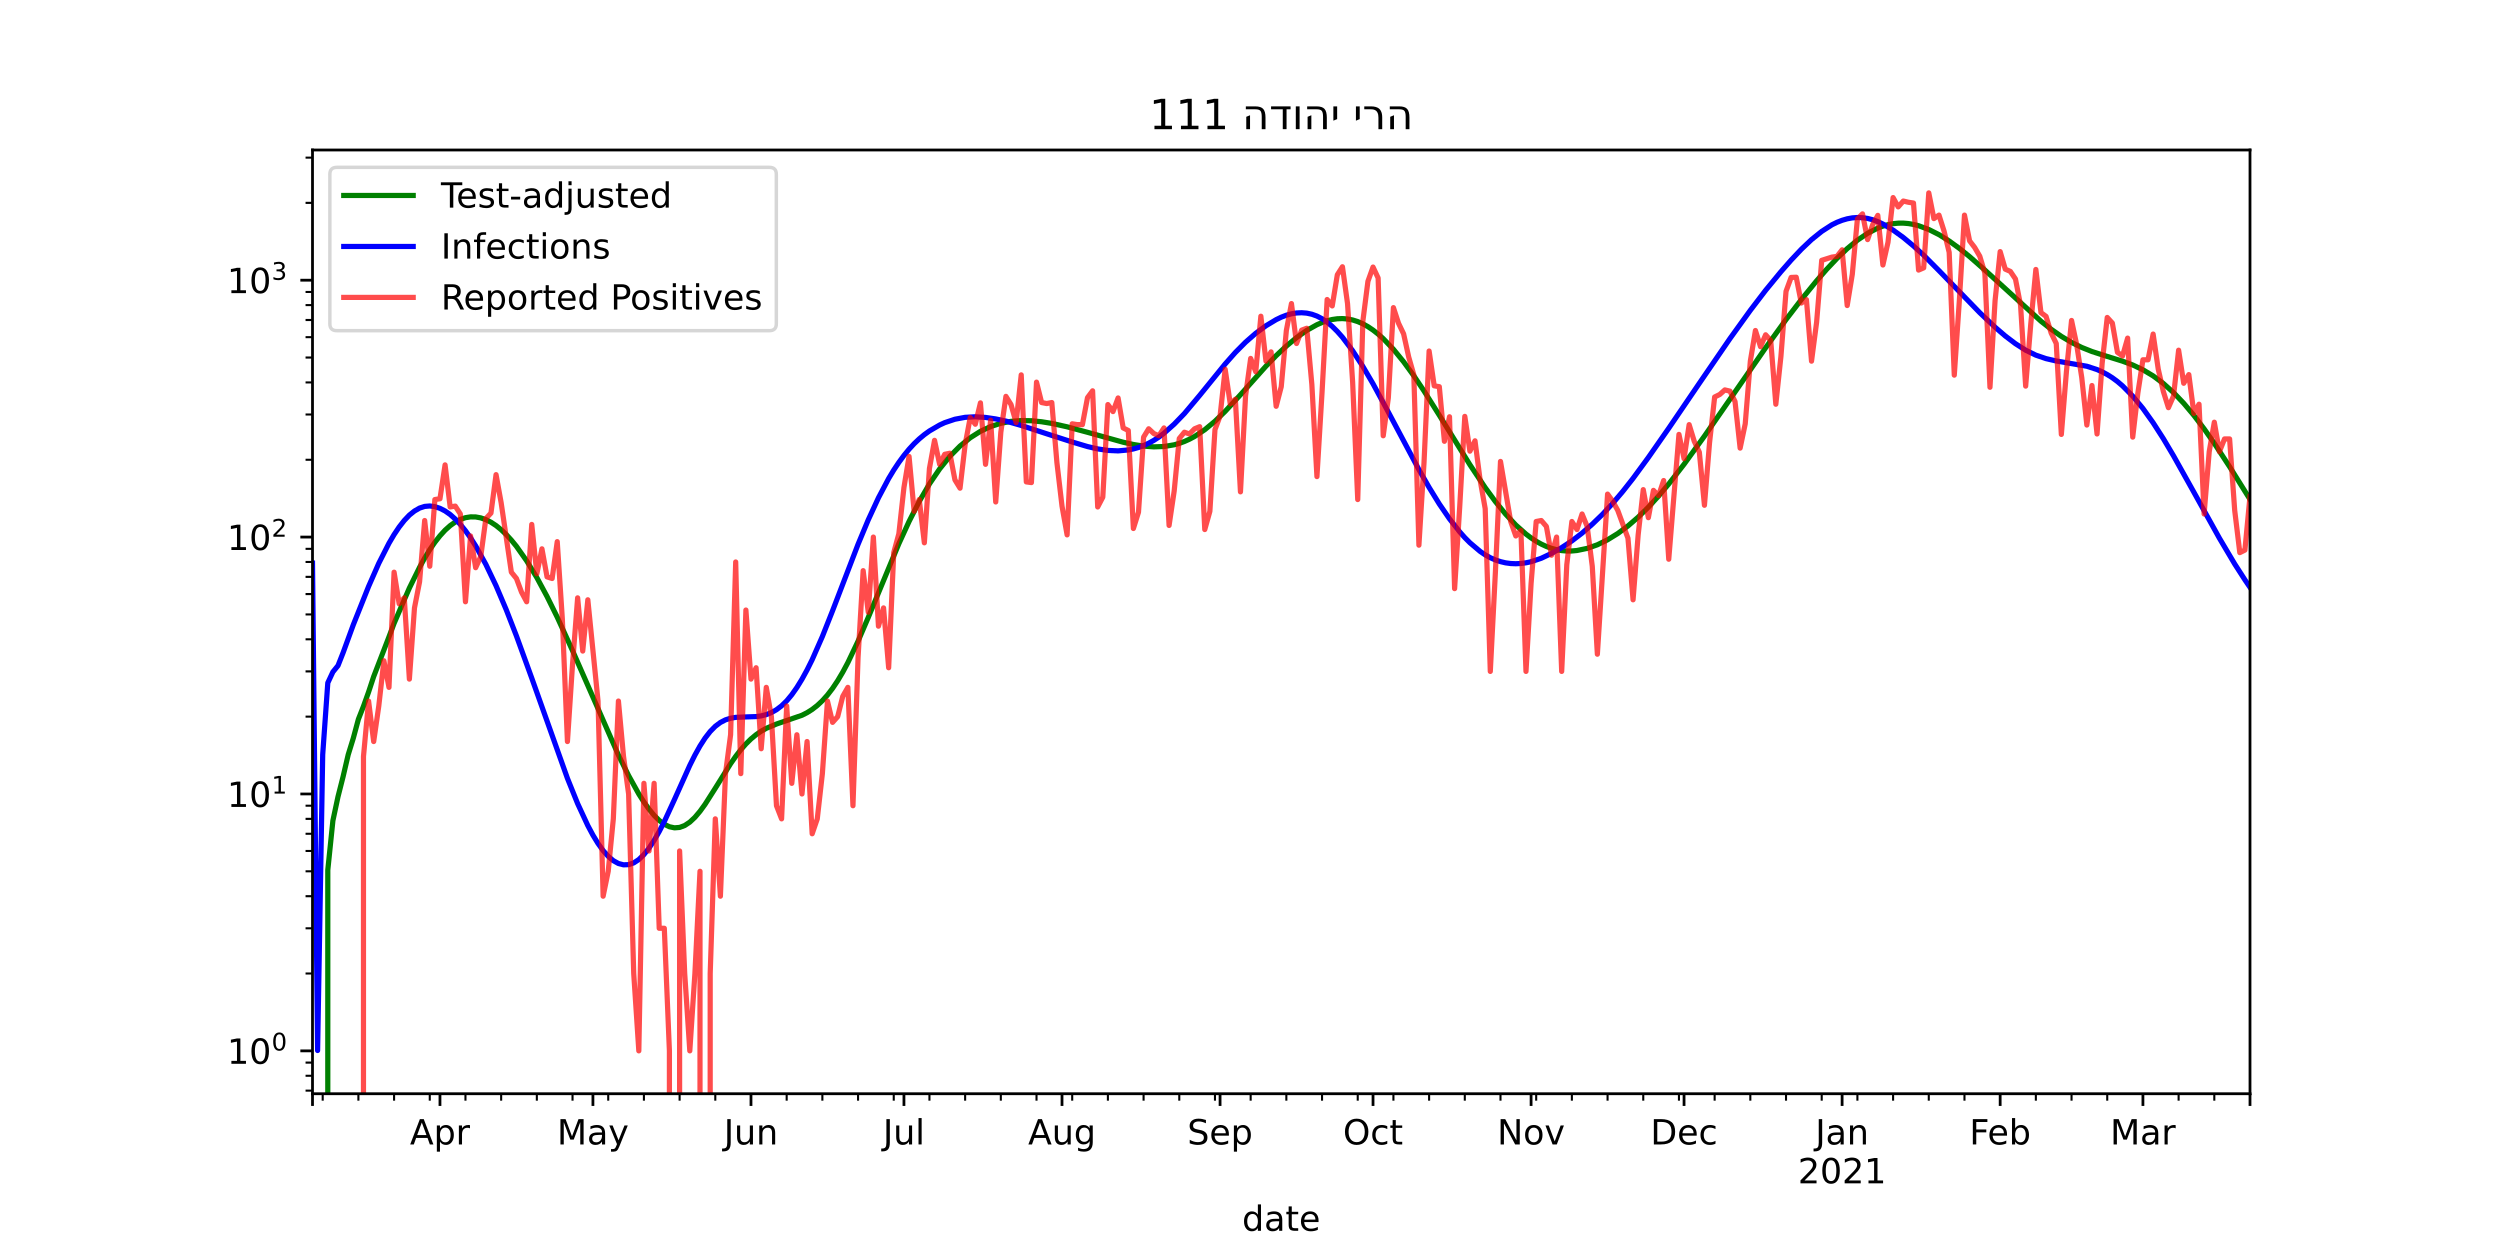 <?xml version="1.0" encoding="utf-8" standalone="no"?>
<!DOCTYPE svg PUBLIC "-//W3C//DTD SVG 1.1//EN"
  "http://www.w3.org/Graphics/SVG/1.1/DTD/svg11.dtd">
<!-- Created with matplotlib (https://matplotlib.org/) -->
<svg height="360pt" version="1.1" viewBox="0 0 720 360" width="720pt" xmlns="http://www.w3.org/2000/svg" xmlns:xlink="http://www.w3.org/1999/xlink">
 <defs>
  <style type="text/css">*{stroke-linecap:butt;stroke-linejoin:round;}</style>
 </defs>
 <g id="figure_1">
  <g id="patch_1">
   <path d="M 0 360 
L 720 360 
L 720 0 
L 0 0 
z
" style="fill:#ffffff;"/>
  </g>
  <g id="axes_1">
   <g id="patch_2">
    <path d="M 90 315 
L 648 315 
L 648 43.2 
L 90 43.2 
z
" style="fill:#ffffff;"/>
   </g>
   <g id="matplotlib.axis_1">
    <g id="xtick_1">
     <g id="line2d_1">
      <defs>
       <path d="M 0 0 
L 0 3.5 
" id="m68585c1f0b" style="stroke:#000000;stroke-width:0.8;"/>
      </defs>
      <g>
       <use style="stroke:#000000;stroke-width:0.8;" x="90" xlink:href="#m68585c1f0b" y="315"/>
      </g>
     </g>
    </g>
    <g id="xtick_2">
     <g id="line2d_2">
      <g>
       <use style="stroke:#000000;stroke-width:0.8;" x="126.711" xlink:href="#m68585c1f0b" y="315"/>
      </g>
     </g>
     <g id="text_1">
      <!-- Apr -->
      <g transform="translate(118.061 329.598)scale(0.1 -0.1)">
       <defs>
        <path d="M 34.188 63.188 
L 20.797 26.906 
L 47.609 26.906 
z
M 28.609 72.906 
L 39.797 72.906 
L 67.578 0 
L 57.328 0 
L 50.688 18.703 
L 17.828 18.703 
L 11.188 0 
L 0.781 0 
z
" id="DejaVuSans-65"/>
        <path d="M 18.109 8.203 
L 18.109 -20.797 
L 9.078 -20.797 
L 9.078 54.688 
L 18.109 54.688 
L 18.109 46.391 
Q 20.953 51.266 25.266 53.625 
Q 29.594 56 35.594 56 
Q 45.562 56 51.781 48.094 
Q 58.016 40.188 58.016 27.297 
Q 58.016 14.406 51.781 6.484 
Q 45.562 -1.422 35.594 -1.422 
Q 29.594 -1.422 25.266 0.953 
Q 20.953 3.328 18.109 8.203 
z
M 48.688 27.297 
Q 48.688 37.203 44.609 42.844 
Q 40.531 48.484 33.406 48.484 
Q 26.266 48.484 22.188 42.844 
Q 18.109 37.203 18.109 27.297 
Q 18.109 17.391 22.188 11.75 
Q 26.266 6.109 33.406 6.109 
Q 40.531 6.109 44.609 11.75 
Q 48.688 17.391 48.688 27.297 
z
" id="DejaVuSans-112"/>
        <path d="M 41.109 46.297 
Q 39.594 47.172 37.812 47.578 
Q 36.031 48 33.891 48 
Q 26.266 48 22.188 43.047 
Q 18.109 38.094 18.109 28.812 
L 18.109 0 
L 9.078 0 
L 9.078 54.688 
L 18.109 54.688 
L 18.109 46.188 
Q 20.953 51.172 25.484 53.578 
Q 30.031 56 36.531 56 
Q 37.453 56 38.578 55.875 
Q 39.703 55.766 41.062 55.516 
z
" id="DejaVuSans-114"/>
       </defs>
       <use xlink:href="#DejaVuSans-65"/>
       <use x="68.408" xlink:href="#DejaVuSans-112"/>
       <use x="131.885" xlink:href="#DejaVuSans-114"/>
      </g>
     </g>
    </g>
    <g id="xtick_3">
     <g id="line2d_3">
      <g>
       <use style="stroke:#000000;stroke-width:0.8;" x="170.763" xlink:href="#m68585c1f0b" y="315"/>
      </g>
     </g>
     <g id="text_2">
      <!-- May -->
      <g transform="translate(160.426 329.598)scale(0.1 -0.1)">
       <defs>
        <path d="M 9.812 72.906 
L 24.516 72.906 
L 43.109 23.297 
L 61.812 72.906 
L 76.516 72.906 
L 76.516 0 
L 66.891 0 
L 66.891 64.016 
L 48.094 14.016 
L 38.188 14.016 
L 19.391 64.016 
L 19.391 0 
L 9.812 0 
z
" id="DejaVuSans-77"/>
        <path d="M 34.281 27.484 
Q 23.391 27.484 19.188 25 
Q 14.984 22.516 14.984 16.5 
Q 14.984 11.719 18.141 8.906 
Q 21.297 6.109 26.703 6.109 
Q 34.188 6.109 38.703 11.406 
Q 43.219 16.703 43.219 25.484 
L 43.219 27.484 
z
M 52.203 31.203 
L 52.203 0 
L 43.219 0 
L 43.219 8.297 
Q 40.141 3.328 35.547 0.953 
Q 30.953 -1.422 24.312 -1.422 
Q 15.922 -1.422 10.953 3.297 
Q 6 8.016 6 15.922 
Q 6 25.141 12.172 29.828 
Q 18.359 34.516 30.609 34.516 
L 43.219 34.516 
L 43.219 35.406 
Q 43.219 41.609 39.141 45 
Q 35.062 48.391 27.688 48.391 
Q 23 48.391 18.547 47.266 
Q 14.109 46.141 10.016 43.891 
L 10.016 52.203 
Q 14.938 54.109 19.578 55.047 
Q 24.219 56 28.609 56 
Q 40.484 56 46.344 49.844 
Q 52.203 43.703 52.203 31.203 
z
" id="DejaVuSans-97"/>
        <path d="M 32.172 -5.078 
Q 28.375 -14.844 24.75 -17.812 
Q 21.141 -20.797 15.094 -20.797 
L 7.906 -20.797 
L 7.906 -13.281 
L 13.188 -13.281 
Q 16.891 -13.281 18.938 -11.516 
Q 21 -9.766 23.484 -3.219 
L 25.094 0.875 
L 2.984 54.688 
L 12.5 54.688 
L 29.594 11.922 
L 46.688 54.688 
L 56.203 54.688 
z
" id="DejaVuSans-121"/>
       </defs>
       <use xlink:href="#DejaVuSans-77"/>
       <use x="86.279" xlink:href="#DejaVuSans-97"/>
       <use x="147.559" xlink:href="#DejaVuSans-121"/>
      </g>
     </g>
    </g>
    <g id="xtick_4">
     <g id="line2d_4">
      <g>
       <use style="stroke:#000000;stroke-width:0.8;" x="216.284" xlink:href="#m68585c1f0b" y="315"/>
      </g>
     </g>
     <g id="text_3">
      <!-- Jun -->
      <g transform="translate(208.472 329.598)scale(0.1 -0.1)">
       <defs>
        <path d="M 9.812 72.906 
L 19.672 72.906 
L 19.672 5.078 
Q 19.672 -8.109 14.672 -14.062 
Q 9.672 -20.016 -1.422 -20.016 
L -5.172 -20.016 
L -5.172 -11.719 
L -2.094 -11.719 
Q 4.438 -11.719 7.125 -8.047 
Q 9.812 -4.391 9.812 5.078 
z
" id="DejaVuSans-74"/>
        <path d="M 8.5 21.578 
L 8.5 54.688 
L 17.484 54.688 
L 17.484 21.922 
Q 17.484 14.156 20.5 10.266 
Q 23.531 6.391 29.594 6.391 
Q 36.859 6.391 41.078 11.031 
Q 45.312 15.672 45.312 23.688 
L 45.312 54.688 
L 54.297 54.688 
L 54.297 0 
L 45.312 0 
L 45.312 8.406 
Q 42.047 3.422 37.719 1 
Q 33.406 -1.422 27.688 -1.422 
Q 18.266 -1.422 13.375 4.438 
Q 8.5 10.297 8.5 21.578 
z
M 31.109 56 
z
" id="DejaVuSans-117"/>
        <path d="M 54.891 33.016 
L 54.891 0 
L 45.906 0 
L 45.906 32.719 
Q 45.906 40.484 42.875 44.328 
Q 39.844 48.188 33.797 48.188 
Q 26.516 48.188 22.312 43.547 
Q 18.109 38.922 18.109 30.906 
L 18.109 0 
L 9.078 0 
L 9.078 54.688 
L 18.109 54.688 
L 18.109 46.188 
Q 21.344 51.125 25.703 53.562 
Q 30.078 56 35.797 56 
Q 45.219 56 50.047 50.172 
Q 54.891 44.344 54.891 33.016 
z
" id="DejaVuSans-110"/>
       </defs>
       <use xlink:href="#DejaVuSans-74"/>
       <use x="29.492" xlink:href="#DejaVuSans-117"/>
       <use x="92.871" xlink:href="#DejaVuSans-110"/>
      </g>
     </g>
    </g>
    <g id="xtick_5">
     <g id="line2d_5">
      <g>
       <use style="stroke:#000000;stroke-width:0.8;" x="260.337" xlink:href="#m68585c1f0b" y="315"/>
      </g>
     </g>
     <g id="text_4">
      <!-- Jul -->
      <g transform="translate(254.304 329.598)scale(0.1 -0.1)">
       <defs>
        <path d="M 9.422 75.984 
L 18.406 75.984 
L 18.406 0 
L 9.422 0 
z
" id="DejaVuSans-108"/>
       </defs>
       <use xlink:href="#DejaVuSans-74"/>
       <use x="29.492" xlink:href="#DejaVuSans-117"/>
       <use x="92.871" xlink:href="#DejaVuSans-108"/>
      </g>
     </g>
    </g>
    <g id="xtick_6">
     <g id="line2d_6">
      <g>
       <use style="stroke:#000000;stroke-width:0.8;" x="305.858" xlink:href="#m68585c1f0b" y="315"/>
      </g>
     </g>
     <g id="text_5">
      <!-- Aug -->
      <g transform="translate(296.095 329.598)scale(0.1 -0.1)">
       <defs>
        <path d="M 45.406 27.984 
Q 45.406 37.75 41.375 43.109 
Q 37.359 48.484 30.078 48.484 
Q 22.859 48.484 18.828 43.109 
Q 14.797 37.75 14.797 27.984 
Q 14.797 18.266 18.828 12.891 
Q 22.859 7.516 30.078 7.516 
Q 37.359 7.516 41.375 12.891 
Q 45.406 18.266 45.406 27.984 
z
M 54.391 6.781 
Q 54.391 -7.172 48.188 -13.984 
Q 42 -20.797 29.203 -20.797 
Q 24.469 -20.797 20.266 -20.094 
Q 16.062 -19.391 12.109 -17.922 
L 12.109 -9.188 
Q 16.062 -11.328 19.922 -12.344 
Q 23.781 -13.375 27.781 -13.375 
Q 36.625 -13.375 41.016 -8.766 
Q 45.406 -4.156 45.406 5.172 
L 45.406 9.625 
Q 42.625 4.781 38.281 2.391 
Q 33.938 0 27.875 0 
Q 17.828 0 11.672 7.656 
Q 5.516 15.328 5.516 27.984 
Q 5.516 40.672 11.672 48.328 
Q 17.828 56 27.875 56 
Q 33.938 56 38.281 53.609 
Q 42.625 51.219 45.406 46.391 
L 45.406 54.688 
L 54.391 54.688 
z
" id="DejaVuSans-103"/>
       </defs>
       <use xlink:href="#DejaVuSans-65"/>
       <use x="68.408" xlink:href="#DejaVuSans-117"/>
       <use x="131.787" xlink:href="#DejaVuSans-103"/>
      </g>
     </g>
    </g>
    <g id="xtick_7">
     <g id="line2d_7">
      <g>
       <use style="stroke:#000000;stroke-width:0.8;" x="351.379" xlink:href="#m68585c1f0b" y="315"/>
      </g>
     </g>
     <g id="text_6">
      <!-- Sep -->
      <g transform="translate(341.954 329.598)scale(0.1 -0.1)">
       <defs>
        <path d="M 53.516 70.516 
L 53.516 60.891 
Q 47.906 63.578 42.922 64.891 
Q 37.938 66.219 33.297 66.219 
Q 25.25 66.219 20.875 63.094 
Q 16.5 59.969 16.5 54.203 
Q 16.5 49.359 19.406 46.891 
Q 22.312 44.438 30.422 42.922 
L 36.375 41.703 
Q 47.406 39.594 52.656 34.297 
Q 57.906 29 57.906 20.125 
Q 57.906 9.516 50.797 4.047 
Q 43.703 -1.422 29.984 -1.422 
Q 24.812 -1.422 18.969 -0.25 
Q 13.141 0.922 6.891 3.219 
L 6.891 13.375 
Q 12.891 10.016 18.656 8.297 
Q 24.422 6.594 29.984 6.594 
Q 38.422 6.594 43.016 9.906 
Q 47.609 13.234 47.609 19.391 
Q 47.609 24.75 44.312 27.781 
Q 41.016 30.812 33.5 32.328 
L 27.484 33.5 
Q 16.453 35.688 11.516 40.375 
Q 6.594 45.062 6.594 53.422 
Q 6.594 63.094 13.406 68.656 
Q 20.219 74.219 32.172 74.219 
Q 37.312 74.219 42.625 73.281 
Q 47.953 72.359 53.516 70.516 
z
" id="DejaVuSans-83"/>
        <path d="M 56.203 29.594 
L 56.203 25.203 
L 14.891 25.203 
Q 15.484 15.922 20.484 11.062 
Q 25.484 6.203 34.422 6.203 
Q 39.594 6.203 44.453 7.469 
Q 49.312 8.734 54.109 11.281 
L 54.109 2.781 
Q 49.266 0.734 44.188 -0.344 
Q 39.109 -1.422 33.891 -1.422 
Q 20.797 -1.422 13.156 6.188 
Q 5.516 13.812 5.516 26.812 
Q 5.516 40.234 12.766 48.109 
Q 20.016 56 32.328 56 
Q 43.359 56 49.781 48.891 
Q 56.203 41.797 56.203 29.594 
z
M 47.219 32.234 
Q 47.125 39.594 43.094 43.984 
Q 39.062 48.391 32.422 48.391 
Q 24.906 48.391 20.391 44.141 
Q 15.875 39.891 15.188 32.172 
z
" id="DejaVuSans-101"/>
       </defs>
       <use xlink:href="#DejaVuSans-83"/>
       <use x="63.477" xlink:href="#DejaVuSans-101"/>
       <use x="125" xlink:href="#DejaVuSans-112"/>
      </g>
     </g>
    </g>
    <g id="xtick_8">
     <g id="line2d_8">
      <g>
       <use style="stroke:#000000;stroke-width:0.8;" x="395.432" xlink:href="#m68585c1f0b" y="315"/>
      </g>
     </g>
     <g id="text_7">
      <!-- Oct -->
      <g transform="translate(386.786 329.598)scale(0.1 -0.1)">
       <defs>
        <path d="M 39.406 66.219 
Q 28.656 66.219 22.328 58.203 
Q 16.016 50.203 16.016 36.375 
Q 16.016 22.609 22.328 14.594 
Q 28.656 6.594 39.406 6.594 
Q 50.141 6.594 56.422 14.594 
Q 62.703 22.609 62.703 36.375 
Q 62.703 50.203 56.422 58.203 
Q 50.141 66.219 39.406 66.219 
z
M 39.406 74.219 
Q 54.734 74.219 63.906 63.938 
Q 73.094 53.656 73.094 36.375 
Q 73.094 19.141 63.906 8.859 
Q 54.734 -1.422 39.406 -1.422 
Q 24.031 -1.422 14.812 8.828 
Q 5.609 19.094 5.609 36.375 
Q 5.609 53.656 14.812 63.938 
Q 24.031 74.219 39.406 74.219 
z
" id="DejaVuSans-79"/>
        <path d="M 48.781 52.594 
L 48.781 44.188 
Q 44.969 46.297 41.141 47.344 
Q 37.312 48.391 33.406 48.391 
Q 24.656 48.391 19.812 42.844 
Q 14.984 37.312 14.984 27.297 
Q 14.984 17.281 19.812 11.734 
Q 24.656 6.203 33.406 6.203 
Q 37.312 6.203 41.141 7.25 
Q 44.969 8.297 48.781 10.406 
L 48.781 2.094 
Q 45.016 0.344 40.984 -0.531 
Q 36.969 -1.422 32.422 -1.422 
Q 20.062 -1.422 12.781 6.344 
Q 5.516 14.109 5.516 27.297 
Q 5.516 40.672 12.859 48.328 
Q 20.219 56 33.016 56 
Q 37.156 56 41.109 55.141 
Q 45.062 54.297 48.781 52.594 
z
" id="DejaVuSans-99"/>
        <path d="M 18.312 70.219 
L 18.312 54.688 
L 36.812 54.688 
L 36.812 47.703 
L 18.312 47.703 
L 18.312 18.016 
Q 18.312 11.328 20.141 9.422 
Q 21.969 7.516 27.594 7.516 
L 36.812 7.516 
L 36.812 0 
L 27.594 0 
Q 17.188 0 13.234 3.875 
Q 9.281 7.766 9.281 18.016 
L 9.281 47.703 
L 2.688 47.703 
L 2.688 54.688 
L 9.281 54.688 
L 9.281 70.219 
z
" id="DejaVuSans-116"/>
       </defs>
       <use xlink:href="#DejaVuSans-79"/>
       <use x="78.711" xlink:href="#DejaVuSans-99"/>
       <use x="133.691" xlink:href="#DejaVuSans-116"/>
      </g>
     </g>
    </g>
    <g id="xtick_9">
     <g id="line2d_9">
      <g>
       <use style="stroke:#000000;stroke-width:0.8;" x="440.953" xlink:href="#m68585c1f0b" y="315"/>
      </g>
     </g>
     <g id="text_8">
      <!-- Nov -->
      <g transform="translate(431.193 329.598)scale(0.1 -0.1)">
       <defs>
        <path d="M 9.812 72.906 
L 23.094 72.906 
L 55.422 11.922 
L 55.422 72.906 
L 64.984 72.906 
L 64.984 0 
L 51.703 0 
L 19.391 60.984 
L 19.391 0 
L 9.812 0 
z
" id="DejaVuSans-78"/>
        <path d="M 30.609 48.391 
Q 23.391 48.391 19.188 42.75 
Q 14.984 37.109 14.984 27.297 
Q 14.984 17.484 19.156 11.844 
Q 23.344 6.203 30.609 6.203 
Q 37.797 6.203 41.984 11.859 
Q 46.188 17.531 46.188 27.297 
Q 46.188 37.016 41.984 42.703 
Q 37.797 48.391 30.609 48.391 
z
M 30.609 56 
Q 42.328 56 49.016 48.375 
Q 55.719 40.766 55.719 27.297 
Q 55.719 13.875 49.016 6.219 
Q 42.328 -1.422 30.609 -1.422 
Q 18.844 -1.422 12.172 6.219 
Q 5.516 13.875 5.516 27.297 
Q 5.516 40.766 12.172 48.375 
Q 18.844 56 30.609 56 
z
" id="DejaVuSans-111"/>
        <path d="M 2.984 54.688 
L 12.5 54.688 
L 29.594 8.797 
L 46.688 54.688 
L 56.203 54.688 
L 35.688 0 
L 23.484 0 
z
" id="DejaVuSans-118"/>
       </defs>
       <use xlink:href="#DejaVuSans-78"/>
       <use x="74.805" xlink:href="#DejaVuSans-111"/>
       <use x="135.986" xlink:href="#DejaVuSans-118"/>
      </g>
     </g>
    </g>
    <g id="xtick_10">
     <g id="line2d_10">
      <g>
       <use style="stroke:#000000;stroke-width:0.8;" x="485.005" xlink:href="#m68585c1f0b" y="315"/>
      </g>
     </g>
     <g id="text_9">
      <!-- Dec -->
      <g transform="translate(475.329 329.598)scale(0.1 -0.1)">
       <defs>
        <path d="M 19.672 64.797 
L 19.672 8.109 
L 31.594 8.109 
Q 46.688 8.109 53.688 14.938 
Q 60.688 21.781 60.688 36.531 
Q 60.688 51.172 53.688 57.984 
Q 46.688 64.797 31.594 64.797 
z
M 9.812 72.906 
L 30.078 72.906 
Q 51.266 72.906 61.172 64.094 
Q 71.094 55.281 71.094 36.531 
Q 71.094 17.672 61.125 8.828 
Q 51.172 0 30.078 0 
L 9.812 0 
z
" id="DejaVuSans-68"/>
       </defs>
       <use xlink:href="#DejaVuSans-68"/>
       <use x="77.002" xlink:href="#DejaVuSans-101"/>
       <use x="138.525" xlink:href="#DejaVuSans-99"/>
      </g>
     </g>
    </g>
    <g id="xtick_11">
     <g id="line2d_11">
      <g>
       <use style="stroke:#000000;stroke-width:0.8;" x="530.526" xlink:href="#m68585c1f0b" y="315"/>
      </g>
     </g>
     <g id="text_10">
      <!-- Jan -->
      <g transform="translate(522.819 329.598)scale(0.1 -0.1)">
       <use xlink:href="#DejaVuSans-74"/>
       <use x="29.492" xlink:href="#DejaVuSans-97"/>
       <use x="90.771" xlink:href="#DejaVuSans-110"/>
      </g>
      <!-- 2021 -->
      <g transform="translate(517.801 340.796)scale(0.1 -0.1)">
       <defs>
        <path d="M 19.188 8.297 
L 53.609 8.297 
L 53.609 0 
L 7.328 0 
L 7.328 8.297 
Q 12.938 14.109 22.625 23.891 
Q 32.328 33.688 34.812 36.531 
Q 39.547 41.844 41.422 45.531 
Q 43.312 49.219 43.312 52.781 
Q 43.312 58.594 39.234 62.25 
Q 35.156 65.922 28.609 65.922 
Q 23.969 65.922 18.812 64.312 
Q 13.672 62.703 7.812 59.422 
L 7.812 69.391 
Q 13.766 71.781 18.938 73 
Q 24.125 74.219 28.422 74.219 
Q 39.75 74.219 46.484 68.547 
Q 53.219 62.891 53.219 53.422 
Q 53.219 48.922 51.531 44.891 
Q 49.859 40.875 45.406 35.406 
Q 44.188 33.984 37.641 27.219 
Q 31.109 20.453 19.188 8.297 
z
" id="DejaVuSans-50"/>
        <path d="M 31.781 66.406 
Q 24.172 66.406 20.328 58.906 
Q 16.5 51.422 16.5 36.375 
Q 16.5 21.391 20.328 13.891 
Q 24.172 6.391 31.781 6.391 
Q 39.453 6.391 43.281 13.891 
Q 47.125 21.391 47.125 36.375 
Q 47.125 51.422 43.281 58.906 
Q 39.453 66.406 31.781 66.406 
z
M 31.781 74.219 
Q 44.047 74.219 50.516 64.516 
Q 56.984 54.828 56.984 36.375 
Q 56.984 17.969 50.516 8.266 
Q 44.047 -1.422 31.781 -1.422 
Q 19.531 -1.422 13.062 8.266 
Q 6.594 17.969 6.594 36.375 
Q 6.594 54.828 13.062 64.516 
Q 19.531 74.219 31.781 74.219 
z
" id="DejaVuSans-48"/>
        <path d="M 12.406 8.297 
L 28.516 8.297 
L 28.516 63.922 
L 10.984 60.406 
L 10.984 69.391 
L 28.422 72.906 
L 38.281 72.906 
L 38.281 8.297 
L 54.391 8.297 
L 54.391 0 
L 12.406 0 
z
" id="DejaVuSans-49"/>
       </defs>
       <use xlink:href="#DejaVuSans-50"/>
       <use x="63.623" xlink:href="#DejaVuSans-48"/>
       <use x="127.246" xlink:href="#DejaVuSans-50"/>
       <use x="190.869" xlink:href="#DejaVuSans-49"/>
      </g>
     </g>
    </g>
    <g id="xtick_12">
     <g id="line2d_12">
      <g>
       <use style="stroke:#000000;stroke-width:0.8;" x="576.047" xlink:href="#m68585c1f0b" y="315"/>
      </g>
     </g>
     <g id="text_11">
      <!-- Feb -->
      <g transform="translate(567.196 329.598)scale(0.1 -0.1)">
       <defs>
        <path d="M 9.812 72.906 
L 51.703 72.906 
L 51.703 64.594 
L 19.672 64.594 
L 19.672 43.109 
L 48.578 43.109 
L 48.578 34.812 
L 19.672 34.812 
L 19.672 0 
L 9.812 0 
z
" id="DejaVuSans-70"/>
        <path d="M 48.688 27.297 
Q 48.688 37.203 44.609 42.844 
Q 40.531 48.484 33.406 48.484 
Q 26.266 48.484 22.188 42.844 
Q 18.109 37.203 18.109 27.297 
Q 18.109 17.391 22.188 11.75 
Q 26.266 6.109 33.406 6.109 
Q 40.531 6.109 44.609 11.75 
Q 48.688 17.391 48.688 27.297 
z
M 18.109 46.391 
Q 20.953 51.266 25.266 53.625 
Q 29.594 56 35.594 56 
Q 45.562 56 51.781 48.094 
Q 58.016 40.188 58.016 27.297 
Q 58.016 14.406 51.781 6.484 
Q 45.562 -1.422 35.594 -1.422 
Q 29.594 -1.422 25.266 0.953 
Q 20.953 3.328 18.109 8.203 
L 18.109 0 
L 9.078 0 
L 9.078 75.984 
L 18.109 75.984 
z
" id="DejaVuSans-98"/>
       </defs>
       <use xlink:href="#DejaVuSans-70"/>
       <use x="52.02" xlink:href="#DejaVuSans-101"/>
       <use x="113.543" xlink:href="#DejaVuSans-98"/>
      </g>
     </g>
    </g>
    <g id="xtick_13">
     <g id="line2d_13">
      <g>
       <use style="stroke:#000000;stroke-width:0.8;" x="617.163" xlink:href="#m68585c1f0b" y="315"/>
      </g>
     </g>
     <g id="text_12">
      <!-- Mar -->
      <g transform="translate(607.73 329.598)scale(0.1 -0.1)">
       <use xlink:href="#DejaVuSans-77"/>
       <use x="86.279" xlink:href="#DejaVuSans-97"/>
       <use x="147.559" xlink:href="#DejaVuSans-114"/>
      </g>
     </g>
    </g>
    <g id="xtick_14">
     <g id="line2d_14">
      <g>
       <use style="stroke:#000000;stroke-width:0.8;" x="648" xlink:href="#m68585c1f0b" y="315"/>
      </g>
     </g>
    </g>
    <g id="xtick_15">
     <g id="line2d_15">
      <defs>
       <path d="M 0 0 
L 0 2 
" id="mf17c5a8d30" style="stroke:#000000;stroke-width:0.6;"/>
      </defs>
      <g>
       <use style="stroke:#000000;stroke-width:0.6;" x="92.937" xlink:href="#mf17c5a8d30" y="315"/>
      </g>
     </g>
    </g>
    <g id="xtick_16">
     <g id="line2d_16">
      <g>
       <use style="stroke:#000000;stroke-width:0.6;" x="103.216" xlink:href="#mf17c5a8d30" y="315"/>
      </g>
     </g>
    </g>
    <g id="xtick_17">
     <g id="line2d_17">
      <g>
       <use style="stroke:#000000;stroke-width:0.6;" x="113.495" xlink:href="#mf17c5a8d30" y="315"/>
      </g>
     </g>
    </g>
    <g id="xtick_18">
     <g id="line2d_18">
      <g>
       <use style="stroke:#000000;stroke-width:0.6;" x="123.774" xlink:href="#mf17c5a8d30" y="315"/>
      </g>
     </g>
    </g>
    <g id="xtick_19">
     <g id="line2d_19">
      <g>
       <use style="stroke:#000000;stroke-width:0.6;" x="134.053" xlink:href="#mf17c5a8d30" y="315"/>
      </g>
     </g>
    </g>
    <g id="xtick_20">
     <g id="line2d_20">
      <g>
       <use style="stroke:#000000;stroke-width:0.6;" x="144.332" xlink:href="#mf17c5a8d30" y="315"/>
      </g>
     </g>
    </g>
    <g id="xtick_21">
     <g id="line2d_21">
      <g>
       <use style="stroke:#000000;stroke-width:0.6;" x="154.611" xlink:href="#mf17c5a8d30" y="315"/>
      </g>
     </g>
    </g>
    <g id="xtick_22">
     <g id="line2d_22">
      <g>
       <use style="stroke:#000000;stroke-width:0.6;" x="164.889" xlink:href="#mf17c5a8d30" y="315"/>
      </g>
     </g>
    </g>
    <g id="xtick_23">
     <g id="line2d_23">
      <g>
       <use style="stroke:#000000;stroke-width:0.6;" x="175.168" xlink:href="#mf17c5a8d30" y="315"/>
      </g>
     </g>
    </g>
    <g id="xtick_24">
     <g id="line2d_24">
      <g>
       <use style="stroke:#000000;stroke-width:0.6;" x="185.447" xlink:href="#mf17c5a8d30" y="315"/>
      </g>
     </g>
    </g>
    <g id="xtick_25">
     <g id="line2d_25">
      <g>
       <use style="stroke:#000000;stroke-width:0.6;" x="195.726" xlink:href="#mf17c5a8d30" y="315"/>
      </g>
     </g>
    </g>
    <g id="xtick_26">
     <g id="line2d_26">
      <g>
       <use style="stroke:#000000;stroke-width:0.6;" x="206.005" xlink:href="#mf17c5a8d30" y="315"/>
      </g>
     </g>
    </g>
    <g id="xtick_27">
     <g id="line2d_27">
      <g>
       <use style="stroke:#000000;stroke-width:0.6;" x="226.563" xlink:href="#mf17c5a8d30" y="315"/>
      </g>
     </g>
    </g>
    <g id="xtick_28">
     <g id="line2d_28">
      <g>
       <use style="stroke:#000000;stroke-width:0.6;" x="236.842" xlink:href="#mf17c5a8d30" y="315"/>
      </g>
     </g>
    </g>
    <g id="xtick_29">
     <g id="line2d_29">
      <g>
       <use style="stroke:#000000;stroke-width:0.6;" x="247.121" xlink:href="#mf17c5a8d30" y="315"/>
      </g>
     </g>
    </g>
    <g id="xtick_30">
     <g id="line2d_30">
      <g>
       <use style="stroke:#000000;stroke-width:0.6;" x="257.4" xlink:href="#mf17c5a8d30" y="315"/>
      </g>
     </g>
    </g>
    <g id="xtick_31">
     <g id="line2d_31">
      <g>
       <use style="stroke:#000000;stroke-width:0.6;" x="267.679" xlink:href="#mf17c5a8d30" y="315"/>
      </g>
     </g>
    </g>
    <g id="xtick_32">
     <g id="line2d_32">
      <g>
       <use style="stroke:#000000;stroke-width:0.6;" x="277.958" xlink:href="#mf17c5a8d30" y="315"/>
      </g>
     </g>
    </g>
    <g id="xtick_33">
     <g id="line2d_33">
      <g>
       <use style="stroke:#000000;stroke-width:0.6;" x="288.237" xlink:href="#mf17c5a8d30" y="315"/>
      </g>
     </g>
    </g>
    <g id="xtick_34">
     <g id="line2d_34">
      <g>
       <use style="stroke:#000000;stroke-width:0.6;" x="298.516" xlink:href="#mf17c5a8d30" y="315"/>
      </g>
     </g>
    </g>
    <g id="xtick_35">
     <g id="line2d_35">
      <g>
       <use style="stroke:#000000;stroke-width:0.6;" x="308.795" xlink:href="#mf17c5a8d30" y="315"/>
      </g>
     </g>
    </g>
    <g id="xtick_36">
     <g id="line2d_36">
      <g>
       <use style="stroke:#000000;stroke-width:0.6;" x="319.074" xlink:href="#mf17c5a8d30" y="315"/>
      </g>
     </g>
    </g>
    <g id="xtick_37">
     <g id="line2d_37">
      <g>
       <use style="stroke:#000000;stroke-width:0.6;" x="329.353" xlink:href="#mf17c5a8d30" y="315"/>
      </g>
     </g>
    </g>
    <g id="xtick_38">
     <g id="line2d_38">
      <g>
       <use style="stroke:#000000;stroke-width:0.6;" x="339.632" xlink:href="#mf17c5a8d30" y="315"/>
      </g>
     </g>
    </g>
    <g id="xtick_39">
     <g id="line2d_39">
      <g>
       <use style="stroke:#000000;stroke-width:0.6;" x="349.911" xlink:href="#mf17c5a8d30" y="315"/>
      </g>
     </g>
    </g>
    <g id="xtick_40">
     <g id="line2d_40">
      <g>
       <use style="stroke:#000000;stroke-width:0.6;" x="360.189" xlink:href="#mf17c5a8d30" y="315"/>
      </g>
     </g>
    </g>
    <g id="xtick_41">
     <g id="line2d_41">
      <g>
       <use style="stroke:#000000;stroke-width:0.6;" x="370.468" xlink:href="#mf17c5a8d30" y="315"/>
      </g>
     </g>
    </g>
    <g id="xtick_42">
     <g id="line2d_42">
      <g>
       <use style="stroke:#000000;stroke-width:0.6;" x="380.747" xlink:href="#mf17c5a8d30" y="315"/>
      </g>
     </g>
    </g>
    <g id="xtick_43">
     <g id="line2d_43">
      <g>
       <use style="stroke:#000000;stroke-width:0.6;" x="391.026" xlink:href="#mf17c5a8d30" y="315"/>
      </g>
     </g>
    </g>
    <g id="xtick_44">
     <g id="line2d_44">
      <g>
       <use style="stroke:#000000;stroke-width:0.6;" x="401.305" xlink:href="#mf17c5a8d30" y="315"/>
      </g>
     </g>
    </g>
    <g id="xtick_45">
     <g id="line2d_45">
      <g>
       <use style="stroke:#000000;stroke-width:0.6;" x="411.584" xlink:href="#mf17c5a8d30" y="315"/>
      </g>
     </g>
    </g>
    <g id="xtick_46">
     <g id="line2d_46">
      <g>
       <use style="stroke:#000000;stroke-width:0.6;" x="421.863" xlink:href="#mf17c5a8d30" y="315"/>
      </g>
     </g>
    </g>
    <g id="xtick_47">
     <g id="line2d_47">
      <g>
       <use style="stroke:#000000;stroke-width:0.6;" x="432.142" xlink:href="#mf17c5a8d30" y="315"/>
      </g>
     </g>
    </g>
    <g id="xtick_48">
     <g id="line2d_48">
      <g>
       <use style="stroke:#000000;stroke-width:0.6;" x="442.421" xlink:href="#mf17c5a8d30" y="315"/>
      </g>
     </g>
    </g>
    <g id="xtick_49">
     <g id="line2d_49">
      <g>
       <use style="stroke:#000000;stroke-width:0.6;" x="452.7" xlink:href="#mf17c5a8d30" y="315"/>
      </g>
     </g>
    </g>
    <g id="xtick_50">
     <g id="line2d_50">
      <g>
       <use style="stroke:#000000;stroke-width:0.6;" x="462.979" xlink:href="#mf17c5a8d30" y="315"/>
      </g>
     </g>
    </g>
    <g id="xtick_51">
     <g id="line2d_51">
      <g>
       <use style="stroke:#000000;stroke-width:0.6;" x="473.258" xlink:href="#mf17c5a8d30" y="315"/>
      </g>
     </g>
    </g>
    <g id="xtick_52">
     <g id="line2d_52">
      <g>
       <use style="stroke:#000000;stroke-width:0.6;" x="483.537" xlink:href="#mf17c5a8d30" y="315"/>
      </g>
     </g>
    </g>
    <g id="xtick_53">
     <g id="line2d_53">
      <g>
       <use style="stroke:#000000;stroke-width:0.6;" x="493.816" xlink:href="#mf17c5a8d30" y="315"/>
      </g>
     </g>
    </g>
    <g id="xtick_54">
     <g id="line2d_54">
      <g>
       <use style="stroke:#000000;stroke-width:0.6;" x="504.095" xlink:href="#mf17c5a8d30" y="315"/>
      </g>
     </g>
    </g>
    <g id="xtick_55">
     <g id="line2d_55">
      <g>
       <use style="stroke:#000000;stroke-width:0.6;" x="514.374" xlink:href="#mf17c5a8d30" y="315"/>
      </g>
     </g>
    </g>
    <g id="xtick_56">
     <g id="line2d_56">
      <g>
       <use style="stroke:#000000;stroke-width:0.6;" x="524.653" xlink:href="#mf17c5a8d30" y="315"/>
      </g>
     </g>
    </g>
    <g id="xtick_57">
     <g id="line2d_57">
      <g>
       <use style="stroke:#000000;stroke-width:0.6;" x="534.932" xlink:href="#mf17c5a8d30" y="315"/>
      </g>
     </g>
    </g>
    <g id="xtick_58">
     <g id="line2d_58">
      <g>
       <use style="stroke:#000000;stroke-width:0.6;" x="545.211" xlink:href="#mf17c5a8d30" y="315"/>
      </g>
     </g>
    </g>
    <g id="xtick_59">
     <g id="line2d_59">
      <g>
       <use style="stroke:#000000;stroke-width:0.6;" x="555.489" xlink:href="#mf17c5a8d30" y="315"/>
      </g>
     </g>
    </g>
    <g id="xtick_60">
     <g id="line2d_60">
      <g>
       <use style="stroke:#000000;stroke-width:0.6;" x="565.768" xlink:href="#mf17c5a8d30" y="315"/>
      </g>
     </g>
    </g>
    <g id="xtick_61">
     <g id="line2d_61">
      <g>
       <use style="stroke:#000000;stroke-width:0.6;" x="586.326" xlink:href="#mf17c5a8d30" y="315"/>
      </g>
     </g>
    </g>
    <g id="xtick_62">
     <g id="line2d_62">
      <g>
       <use style="stroke:#000000;stroke-width:0.6;" x="596.605" xlink:href="#mf17c5a8d30" y="315"/>
      </g>
     </g>
    </g>
    <g id="xtick_63">
     <g id="line2d_63">
      <g>
       <use style="stroke:#000000;stroke-width:0.6;" x="606.884" xlink:href="#mf17c5a8d30" y="315"/>
      </g>
     </g>
    </g>
    <g id="xtick_64">
     <g id="line2d_64">
      <g>
       <use style="stroke:#000000;stroke-width:0.6;" x="627.442" xlink:href="#mf17c5a8d30" y="315"/>
      </g>
     </g>
    </g>
    <g id="xtick_65">
     <g id="line2d_65">
      <g>
       <use style="stroke:#000000;stroke-width:0.6;" x="637.721" xlink:href="#mf17c5a8d30" y="315"/>
      </g>
     </g>
    </g>
    <g id="text_13">
     <!-- date -->
     <g transform="translate(357.725 354.474)scale(0.1 -0.1)">
      <defs>
       <path d="M 45.406 46.391 
L 45.406 75.984 
L 54.391 75.984 
L 54.391 0 
L 45.406 0 
L 45.406 8.203 
Q 42.578 3.328 38.25 0.953 
Q 33.938 -1.422 27.875 -1.422 
Q 17.969 -1.422 11.734 6.484 
Q 5.516 14.406 5.516 27.297 
Q 5.516 40.188 11.734 48.094 
Q 17.969 56 27.875 56 
Q 33.938 56 38.25 53.625 
Q 42.578 51.266 45.406 46.391 
z
M 14.797 27.297 
Q 14.797 17.391 18.875 11.75 
Q 22.953 6.109 30.078 6.109 
Q 37.203 6.109 41.297 11.75 
Q 45.406 17.391 45.406 27.297 
Q 45.406 37.203 41.297 42.844 
Q 37.203 48.484 30.078 48.484 
Q 22.953 48.484 18.875 42.844 
Q 14.797 37.203 14.797 27.297 
z
" id="DejaVuSans-100"/>
      </defs>
      <use xlink:href="#DejaVuSans-100"/>
      <use x="63.477" xlink:href="#DejaVuSans-97"/>
      <use x="124.756" xlink:href="#DejaVuSans-116"/>
      <use x="163.965" xlink:href="#DejaVuSans-101"/>
     </g>
    </g>
   </g>
   <g id="matplotlib.axis_2">
    <g id="ytick_1">
     <g id="line2d_66">
      <defs>
       <path d="M 0 0 
L -3.5 0 
" id="m73e71311cf" style="stroke:#000000;stroke-width:0.8;"/>
      </defs>
      <g>
       <use style="stroke:#000000;stroke-width:0.8;" x="90" xlink:href="#m73e71311cf" y="302.645"/>
      </g>
     </g>
     <g id="text_14">
      <!-- $\mathdefault{10^{0}}$ -->
      <g transform="translate(65.4 306.445)scale(0.1 -0.1)">
       <use transform="translate(0 0.766)" xlink:href="#DejaVuSans-49"/>
       <use transform="translate(63.623 0.766)" xlink:href="#DejaVuSans-48"/>
       <use transform="translate(128.203 39.047)scale(0.7)" xlink:href="#DejaVuSans-48"/>
      </g>
     </g>
    </g>
    <g id="ytick_2">
     <g id="line2d_67">
      <g>
       <use style="stroke:#000000;stroke-width:0.8;" x="90" xlink:href="#m73e71311cf" y="228.663"/>
      </g>
     </g>
     <g id="text_15">
      <!-- $\mathdefault{10^{1}}$ -->
      <g transform="translate(65.4 232.462)scale(0.1 -0.1)">
       <use transform="translate(0 0.684)" xlink:href="#DejaVuSans-49"/>
       <use transform="translate(63.623 0.684)" xlink:href="#DejaVuSans-48"/>
       <use transform="translate(128.203 38.966)scale(0.7)" xlink:href="#DejaVuSans-49"/>
      </g>
     </g>
    </g>
    <g id="ytick_3">
     <g id="line2d_68">
      <g>
       <use style="stroke:#000000;stroke-width:0.8;" x="90" xlink:href="#m73e71311cf" y="154.68"/>
      </g>
     </g>
     <g id="text_16">
      <!-- $\mathdefault{10^{2}}$ -->
      <g transform="translate(65.4 158.479)scale(0.1 -0.1)">
       <use transform="translate(0 0.766)" xlink:href="#DejaVuSans-49"/>
       <use transform="translate(63.623 0.766)" xlink:href="#DejaVuSans-48"/>
       <use transform="translate(128.203 39.047)scale(0.7)" xlink:href="#DejaVuSans-50"/>
      </g>
     </g>
    </g>
    <g id="ytick_4">
     <g id="line2d_69">
      <g>
       <use style="stroke:#000000;stroke-width:0.8;" x="90" xlink:href="#m73e71311cf" y="80.697"/>
      </g>
     </g>
     <g id="text_17">
      <!-- $\mathdefault{10^{3}}$ -->
      <g transform="translate(65.4 84.497)scale(0.1 -0.1)">
       <defs>
        <path d="M 40.578 39.312 
Q 47.656 37.797 51.625 33 
Q 55.609 28.219 55.609 21.188 
Q 55.609 10.406 48.188 4.484 
Q 40.766 -1.422 27.094 -1.422 
Q 22.516 -1.422 17.656 -0.516 
Q 12.797 0.391 7.625 2.203 
L 7.625 11.719 
Q 11.719 9.328 16.594 8.109 
Q 21.484 6.891 26.812 6.891 
Q 36.078 6.891 40.938 10.547 
Q 45.797 14.203 45.797 21.188 
Q 45.797 27.641 41.281 31.266 
Q 36.766 34.906 28.719 34.906 
L 20.219 34.906 
L 20.219 43.016 
L 29.109 43.016 
Q 36.375 43.016 40.234 45.922 
Q 44.094 48.828 44.094 54.297 
Q 44.094 59.906 40.109 62.906 
Q 36.141 65.922 28.719 65.922 
Q 24.656 65.922 20.016 65.031 
Q 15.375 64.156 9.812 62.312 
L 9.812 71.094 
Q 15.438 72.656 20.344 73.438 
Q 25.25 74.219 29.594 74.219 
Q 40.828 74.219 47.359 69.109 
Q 53.906 64.016 53.906 55.328 
Q 53.906 49.266 50.438 45.094 
Q 46.969 40.922 40.578 39.312 
z
" id="DejaVuSans-51"/>
       </defs>
       <use transform="translate(0 0.766)" xlink:href="#DejaVuSans-49"/>
       <use transform="translate(63.623 0.766)" xlink:href="#DejaVuSans-48"/>
       <use transform="translate(128.203 39.047)scale(0.7)" xlink:href="#DejaVuSans-51"/>
      </g>
     </g>
    </g>
    <g id="ytick_5">
     <g id="line2d_70">
      <defs>
       <path d="M 0 0 
L -2 0 
" id="m2950052a12" style="stroke:#000000;stroke-width:0.6;"/>
      </defs>
      <g>
       <use style="stroke:#000000;stroke-width:0.6;" x="90" xlink:href="#m2950052a12" y="314.106"/>
      </g>
     </g>
    </g>
    <g id="ytick_6">
     <g id="line2d_71">
      <g>
       <use style="stroke:#000000;stroke-width:0.6;" x="90" xlink:href="#m2950052a12" y="309.815"/>
      </g>
     </g>
    </g>
    <g id="ytick_7">
     <g id="line2d_72">
      <g>
       <use style="stroke:#000000;stroke-width:0.6;" x="90" xlink:href="#m2950052a12" y="306.031"/>
      </g>
     </g>
    </g>
    <g id="ytick_8">
     <g id="line2d_73">
      <g>
       <use style="stroke:#000000;stroke-width:0.6;" x="90" xlink:href="#m2950052a12" y="280.374"/>
      </g>
     </g>
    </g>
    <g id="ytick_9">
     <g id="line2d_74">
      <g>
       <use style="stroke:#000000;stroke-width:0.6;" x="90" xlink:href="#m2950052a12" y="267.347"/>
      </g>
     </g>
    </g>
    <g id="ytick_10">
     <g id="line2d_75">
      <g>
       <use style="stroke:#000000;stroke-width:0.6;" x="90" xlink:href="#m2950052a12" y="258.103"/>
      </g>
     </g>
    </g>
    <g id="ytick_11">
     <g id="line2d_76">
      <g>
       <use style="stroke:#000000;stroke-width:0.6;" x="90" xlink:href="#m2950052a12" y="250.934"/>
      </g>
     </g>
    </g>
    <g id="ytick_12">
     <g id="line2d_77">
      <g>
       <use style="stroke:#000000;stroke-width:0.6;" x="90" xlink:href="#m2950052a12" y="245.076"/>
      </g>
     </g>
    </g>
    <g id="ytick_13">
     <g id="line2d_78">
      <g>
       <use style="stroke:#000000;stroke-width:0.6;" x="90" xlink:href="#m2950052a12" y="240.123"/>
      </g>
     </g>
    </g>
    <g id="ytick_14">
     <g id="line2d_79">
      <g>
       <use style="stroke:#000000;stroke-width:0.6;" x="90" xlink:href="#m2950052a12" y="235.832"/>
      </g>
     </g>
    </g>
    <g id="ytick_15">
     <g id="line2d_80">
      <g>
       <use style="stroke:#000000;stroke-width:0.6;" x="90" xlink:href="#m2950052a12" y="232.048"/>
      </g>
     </g>
    </g>
    <g id="ytick_16">
     <g id="line2d_81">
      <g>
       <use style="stroke:#000000;stroke-width:0.6;" x="90" xlink:href="#m2950052a12" y="206.392"/>
      </g>
     </g>
    </g>
    <g id="ytick_17">
     <g id="line2d_82">
      <g>
       <use style="stroke:#000000;stroke-width:0.6;" x="90" xlink:href="#m2950052a12" y="193.364"/>
      </g>
     </g>
    </g>
    <g id="ytick_18">
     <g id="line2d_83">
      <g>
       <use style="stroke:#000000;stroke-width:0.6;" x="90" xlink:href="#m2950052a12" y="184.121"/>
      </g>
     </g>
    </g>
    <g id="ytick_19">
     <g id="line2d_84">
      <g>
       <use style="stroke:#000000;stroke-width:0.6;" x="90" xlink:href="#m2950052a12" y="176.951"/>
      </g>
     </g>
    </g>
    <g id="ytick_20">
     <g id="line2d_85">
      <g>
       <use style="stroke:#000000;stroke-width:0.6;" x="90" xlink:href="#m2950052a12" y="171.093"/>
      </g>
     </g>
    </g>
    <g id="ytick_21">
     <g id="line2d_86">
      <g>
       <use style="stroke:#000000;stroke-width:0.6;" x="90" xlink:href="#m2950052a12" y="166.14"/>
      </g>
     </g>
    </g>
    <g id="ytick_22">
     <g id="line2d_87">
      <g>
       <use style="stroke:#000000;stroke-width:0.6;" x="90" xlink:href="#m2950052a12" y="161.85"/>
      </g>
     </g>
    </g>
    <g id="ytick_23">
     <g id="line2d_88">
      <g>
       <use style="stroke:#000000;stroke-width:0.6;" x="90" xlink:href="#m2950052a12" y="158.065"/>
      </g>
     </g>
    </g>
    <g id="ytick_24">
     <g id="line2d_89">
      <g>
       <use style="stroke:#000000;stroke-width:0.6;" x="90" xlink:href="#m2950052a12" y="132.409"/>
      </g>
     </g>
    </g>
    <g id="ytick_25">
     <g id="line2d_90">
      <g>
       <use style="stroke:#000000;stroke-width:0.6;" x="90" xlink:href="#m2950052a12" y="119.381"/>
      </g>
     </g>
    </g>
    <g id="ytick_26">
     <g id="line2d_91">
      <g>
       <use style="stroke:#000000;stroke-width:0.6;" x="90" xlink:href="#m2950052a12" y="110.138"/>
      </g>
     </g>
    </g>
    <g id="ytick_27">
     <g id="line2d_92">
      <g>
       <use style="stroke:#000000;stroke-width:0.6;" x="90" xlink:href="#m2950052a12" y="102.968"/>
      </g>
     </g>
    </g>
    <g id="ytick_28">
     <g id="line2d_93">
      <g>
       <use style="stroke:#000000;stroke-width:0.6;" x="90" xlink:href="#m2950052a12" y="97.11"/>
      </g>
     </g>
    </g>
    <g id="ytick_29">
     <g id="line2d_94">
      <g>
       <use style="stroke:#000000;stroke-width:0.6;" x="90" xlink:href="#m2950052a12" y="92.158"/>
      </g>
     </g>
    </g>
    <g id="ytick_30">
     <g id="line2d_95">
      <g>
       <use style="stroke:#000000;stroke-width:0.6;" x="90" xlink:href="#m2950052a12" y="87.867"/>
      </g>
     </g>
    </g>
    <g id="ytick_31">
     <g id="line2d_96">
      <g>
       <use style="stroke:#000000;stroke-width:0.6;" x="90" xlink:href="#m2950052a12" y="84.083"/>
      </g>
     </g>
    </g>
    <g id="ytick_32">
     <g id="line2d_97">
      <g>
       <use style="stroke:#000000;stroke-width:0.6;" x="90" xlink:href="#m2950052a12" y="58.426"/>
      </g>
     </g>
    </g>
    <g id="ytick_33">
     <g id="line2d_98">
      <g>
       <use style="stroke:#000000;stroke-width:0.6;" x="90" xlink:href="#m2950052a12" y="45.399"/>
      </g>
     </g>
    </g>
   </g>
   <g id="line2d_99">
    <path clip-path="url(#pa4866a8571)" d="M 94.403 361 
L 94.405 250.571 
L 95.874 236.348 
L 97.342 229.452 
L 98.811 223.658 
L 100.279 217.357 
L 101.747 212.605 
L 103.216 207.138 
L 104.684 203.397 
L 106.153 199.295 
L 107.621 194.845 
L 112.026 183.406 
L 113.495 179.527 
L 117.9 169.354 
L 120.837 163.388 
L 122.305 160.715 
L 123.774 158.31 
L 125.242 156.176 
L 126.711 154.306 
L 128.179 152.699 
L 129.647 151.384 
L 131.116 150.344 
L 132.584 149.591 
L 134.053 149.093 
L 135.521 148.862 
L 136.989 148.88 
L 138.458 149.15 
L 139.926 149.654 
L 141.395 150.396 
L 142.863 151.362 
L 144.332 152.551 
L 145.8 153.949 
L 147.268 155.553 
L 148.737 157.348 
L 151.674 161.513 
L 154.611 166.351 
L 157.547 171.795 
L 160.484 177.742 
L 164.889 187.382 
L 178.105 217.463 
L 181.042 223.382 
L 183.979 228.676 
L 185.447 230.985 
L 186.916 233.047 
L 188.384 234.825 
L 189.853 236.283 
L 191.321 237.386 
L 192.789 238.105 
L 194.258 238.416 
L 195.726 238.3 
L 197.195 237.75 
L 198.663 236.773 
L 200.132 235.394 
L 201.6 233.657 
L 203.068 231.627 
L 206.005 227.006 
L 210.411 219.942 
L 211.879 217.836 
L 213.347 215.934 
L 214.816 214.257 
L 216.284 212.813 
L 217.753 211.594 
L 219.221 210.583 
L 220.689 209.756 
L 223.626 208.519 
L 230.968 205.997 
L 232.437 205.248 
L 233.905 204.321 
L 235.374 203.181 
L 236.842 201.802 
L 238.311 200.163 
L 239.779 198.248 
L 241.247 196.051 
L 242.716 193.574 
L 244.184 190.832 
L 247.121 184.661 
L 250.058 177.82 
L 258.868 156.59 
L 261.805 150.19 
L 264.742 144.426 
L 267.679 139.373 
L 270.616 135.049 
L 273.553 131.432 
L 276.489 128.464 
L 279.426 126.079 
L 282.363 124.224 
L 285.3 122.848 
L 288.237 121.906 
L 291.174 121.349 
L 294.111 121.12 
L 297.047 121.174 
L 299.984 121.466 
L 302.921 121.944 
L 307.326 122.921 
L 313.2 124.503 
L 323.479 127.364 
L 326.416 128.013 
L 329.353 128.48 
L 332.289 128.697 
L 335.226 128.594 
L 338.163 128.101 
L 339.632 127.688 
L 341.1 127.153 
L 342.568 126.493 
L 344.037 125.707 
L 346.974 123.754 
L 349.911 121.315 
L 352.847 118.47 
L 357.253 113.688 
L 364.595 105.457 
L 367.532 102.427 
L 370.468 99.671 
L 373.405 97.232 
L 376.342 95.16 
L 379.279 93.52 
L 380.747 92.882 
L 382.216 92.378 
L 383.684 92.015 
L 385.153 91.803 
L 386.621 91.751 
L 388.089 91.866 
L 389.558 92.154 
L 391.026 92.618 
L 392.495 93.258 
L 393.963 94.074 
L 395.432 95.062 
L 396.9 96.215 
L 398.368 97.527 
L 401.305 100.595 
L 404.242 104.192 
L 407.179 108.225 
L 410.116 112.6 
L 414.521 119.59 
L 423.332 133.837 
L 427.737 140.443 
L 430.674 144.454 
L 433.611 148.062 
L 436.547 151.201 
L 439.484 153.818 
L 440.953 154.921 
L 442.421 155.883 
L 443.889 156.703 
L 445.358 157.382 
L 446.826 157.918 
L 448.295 158.313 
L 449.763 158.569 
L 451.232 158.689 
L 452.7 158.678 
L 454.168 158.544 
L 457.105 157.933 
L 460.042 156.898 
L 462.979 155.463 
L 465.916 153.651 
L 468.853 151.476 
L 471.789 148.944 
L 474.726 146.067 
L 477.663 142.865 
L 480.6 139.375 
L 485.005 133.706 
L 490.879 125.605 
L 499.689 112.876 
L 508.5 100.159 
L 514.374 92.039 
L 518.779 86.281 
L 523.184 80.874 
L 526.121 77.512 
L 529.058 74.403 
L 531.995 71.603 
L 534.932 69.178 
L 537.868 67.189 
L 540.805 65.686 
L 542.274 65.129 
L 543.742 64.706 
L 545.211 64.421 
L 546.679 64.273 
L 548.147 64.262 
L 549.616 64.384 
L 551.084 64.635 
L 552.553 65.007 
L 555.489 66.09 
L 558.426 67.575 
L 561.363 69.407 
L 564.3 71.537 
L 567.237 73.905 
L 571.642 77.773 
L 587.795 92.505 
L 590.732 94.817 
L 593.668 96.87 
L 596.605 98.621 
L 599.542 100.066 
L 602.479 101.238 
L 606.884 102.653 
L 611.289 104.017 
L 614.226 105.113 
L 617.163 106.497 
L 620.1 108.254 
L 623.037 110.434 
L 625.974 113.064 
L 628.911 116.139 
L 631.847 119.635 
L 634.784 123.504 
L 637.721 127.689 
L 642.126 134.41 
L 648 143.815 
L 648 143.815 
" style="fill:none;stroke:#008000;stroke-linecap:square;stroke-width:1.5;"/>
   </g>
   <g id="line2d_100">
    <path clip-path="url(#pa4866a8571)" d="M 90 162.165 
L 91.468 302.54 
L 92.937 217.334 
L 94.405 196.657 
L 95.874 193.517 
L 97.342 191.706 
L 98.811 187.977 
L 101.747 179.942 
L 106.153 168.901 
L 109.089 162.232 
L 112.026 156.448 
L 113.495 153.964 
L 114.963 151.773 
L 116.432 149.895 
L 117.9 148.347 
L 119.368 147.175 
L 120.837 146.328 
L 122.305 145.848 
L 123.774 145.722 
L 125.242 145.918 
L 126.711 146.402 
L 128.179 147.155 
L 129.647 148.181 
L 131.116 149.484 
L 132.584 151.045 
L 134.053 152.852 
L 135.521 154.91 
L 136.989 157.22 
L 139.926 162.544 
L 142.863 168.696 
L 145.8 175.61 
L 148.737 183.16 
L 153.142 195.285 
L 163.421 224.162 
L 166.358 231.437 
L 169.295 237.774 
L 170.763 240.515 
L 172.232 242.924 
L 173.7 244.97 
L 175.168 246.627 
L 176.637 247.871 
L 178.105 248.688 
L 179.574 249.07 
L 181.042 249.014 
L 182.511 248.514 
L 183.979 247.551 
L 185.447 246.118 
L 186.916 244.259 
L 188.384 242.036 
L 189.853 239.478 
L 191.321 236.615 
L 194.258 230.236 
L 198.663 220.42 
L 200.132 217.476 
L 201.6 214.839 
L 203.068 212.56 
L 204.537 210.665 
L 206.005 209.172 
L 207.474 208.07 
L 208.942 207.314 
L 210.411 206.85 
L 211.879 206.602 
L 214.816 206.475 
L 217.753 206.378 
L 219.221 206.176 
L 220.689 205.805 
L 222.158 205.225 
L 223.626 204.394 
L 225.095 203.28 
L 226.563 201.848 
L 228.032 200.082 
L 229.5 197.998 
L 230.968 195.614 
L 232.437 192.938 
L 233.905 189.986 
L 236.842 183.311 
L 239.779 175.895 
L 247.121 156.753 
L 250.058 149.716 
L 252.995 143.366 
L 255.932 137.81 
L 257.4 135.375 
L 258.868 133.17 
L 260.337 131.174 
L 261.805 129.378 
L 263.274 127.788 
L 264.742 126.396 
L 266.211 125.176 
L 267.679 124.115 
L 270.616 122.403 
L 272.084 121.725 
L 275.021 120.738 
L 277.958 120.191 
L 280.895 120.034 
L 283.832 120.224 
L 286.768 120.654 
L 289.705 121.273 
L 294.111 122.533 
L 301.453 124.93 
L 308.795 127.293 
L 313.2 128.608 
L 316.137 129.285 
L 319.074 129.722 
L 322.011 129.852 
L 324.947 129.589 
L 326.416 129.295 
L 327.884 128.875 
L 329.353 128.327 
L 330.821 127.647 
L 332.289 126.835 
L 333.758 125.88 
L 335.226 124.772 
L 338.163 122.158 
L 341.1 119.116 
L 345.505 113.867 
L 352.847 104.823 
L 355.784 101.506 
L 358.721 98.55 
L 361.658 95.984 
L 364.595 93.823 
L 367.532 92.057 
L 369 91.349 
L 370.468 90.782 
L 371.937 90.375 
L 373.405 90.136 
L 374.874 90.068 
L 376.342 90.184 
L 377.811 90.5 
L 379.279 91.03 
L 380.747 91.789 
L 382.216 92.783 
L 383.684 94.011 
L 385.153 95.463 
L 386.621 97.124 
L 389.558 101.015 
L 392.495 105.528 
L 395.432 110.535 
L 399.837 118.676 
L 408.647 135.254 
L 411.584 140.379 
L 414.521 145.147 
L 417.458 149.432 
L 420.395 153.175 
L 421.863 154.828 
L 423.332 156.308 
L 426.268 158.796 
L 427.737 159.799 
L 429.205 160.617 
L 430.674 161.261 
L 432.142 161.749 
L 433.611 162.098 
L 435.079 162.297 
L 436.547 162.354 
L 438.016 162.281 
L 439.484 162.087 
L 440.953 161.772 
L 443.889 160.779 
L 446.826 159.383 
L 449.763 157.711 
L 452.7 155.781 
L 455.637 153.536 
L 458.574 150.969 
L 461.511 148.135 
L 464.447 144.965 
L 467.384 141.499 
L 470.321 137.764 
L 474.726 131.752 
L 480.6 123.331 
L 489.411 110.38 
L 498.221 97.523 
L 504.095 89.371 
L 508.5 83.61 
L 512.905 78.25 
L 515.842 74.902 
L 518.779 71.791 
L 521.716 69.005 
L 524.653 66.644 
L 527.589 64.747 
L 529.058 64.023 
L 530.526 63.448 
L 531.995 63.018 
L 533.463 62.749 
L 534.932 62.645 
L 536.4 62.696 
L 537.868 62.91 
L 539.337 63.291 
L 540.805 63.833 
L 542.274 64.518 
L 545.211 66.267 
L 548.147 68.391 
L 551.084 70.831 
L 554.021 73.507 
L 558.426 77.94 
L 570.174 90.053 
L 574.579 94.233 
L 577.516 96.759 
L 580.453 98.984 
L 583.389 100.857 
L 586.326 102.285 
L 589.263 103.286 
L 592.2 103.963 
L 601.011 105.478 
L 603.947 106.432 
L 605.416 107.088 
L 606.884 107.87 
L 608.353 108.793 
L 609.821 109.876 
L 611.289 111.13 
L 614.226 114.096 
L 617.163 117.635 
L 620.1 121.75 
L 623.037 126.322 
L 625.974 131.269 
L 631.847 141.778 
L 639.189 154.999 
L 643.595 162.426 
L 646.532 166.986 
L 648 169.148 
L 648 169.148 
" style="fill:none;stroke:#0000ff;stroke-linecap:square;stroke-width:1.5;"/>
   </g>
   <g id="line2d_101">
    <path clip-path="url(#pa4866a8571)" d="M 104.681 361 
L 104.684 217.852 
L 106.153 201.901 
L 107.621 213.561 
L 109.089 203.329 
L 110.558 190.302 
L 112.026 197.962 
L 113.495 164.792 
L 114.963 173.889 
L 116.432 172.182 
L 117.9 195.581 
L 119.368 175.079 
L 120.837 167.548 
L 122.305 149.911 
L 123.774 163.078 
L 125.242 143.869 
L 126.711 143.641 
L 128.179 133.889 
L 129.647 146.004 
L 131.116 145.76 
L 132.584 148.029 
L 134.053 173.31 
L 135.521 154.36 
L 136.989 163.498 
L 138.458 160.282 
L 139.926 149.362 
L 141.395 147.769 
L 142.863 136.7 
L 144.332 144.801 
L 147.268 164.792 
L 148.737 166.603 
L 150.205 170.562 
L 151.674 173.31 
L 153.142 151.039 
L 154.611 165.235 
L 156.079 158.065 
L 157.547 166.14 
L 159.016 166.603 
L 160.484 155.992 
L 161.953 178.263 
L 163.421 213.561 
L 164.889 191.29 
L 166.358 172.182 
L 167.826 187.506 
L 169.295 172.741 
L 172.232 201.901 
L 173.7 258.103 
L 175.168 250.934 
L 176.637 235.832 
L 178.105 201.901 
L 179.574 217.852 
L 181.042 228.663 
L 182.511 280.374 
L 183.979 302.645 
L 185.447 225.6 
L 186.916 245.076 
L 188.384 225.6 
L 189.853 267.347 
L 191.321 267.347 
L 192.789 302.645 
L 192.791 361 
M 195.724 361 
L 195.726 245.076 
L 197.195 280.374 
L 198.663 302.645 
L 200.132 280.374 
L 201.6 250.934 
L 201.602 361 
M 204.535 361 
L 204.537 280.374 
L 206.005 235.832 
L 207.474 258.103 
L 208.942 222.805 
L 210.411 211.614 
L 211.879 161.85 
L 213.347 222.805 
L 214.816 175.691 
L 216.284 195.581 
L 217.753 192.311 
L 219.221 215.635 
L 220.689 197.962 
L 222.158 206.392 
L 223.626 232.048 
L 225.095 235.832 
L 226.563 203.329 
L 228.032 225.6 
L 229.5 211.614 
L 230.968 228.663 
L 232.437 213.561 
L 233.905 240.123 
L 235.374 235.832 
L 236.842 222.805 
L 238.311 201.901 
L 239.779 208.04 
L 241.247 206.392 
L 242.716 200.534 
L 244.184 197.962 
L 245.653 232.048 
L 247.121 189.343 
L 248.589 164.355 
L 250.058 176.315 
L 251.526 154.68 
L 252.995 180.336 
L 254.463 175.079 
L 255.932 192.311 
L 257.4 159.155 
L 258.868 153.73 
L 260.337 140.392 
L 261.805 131.459 
L 263.274 147.254 
L 264.742 143.869 
L 266.211 156.328 
L 267.679 134.914 
L 269.147 126.82 
L 270.616 133.721 
L 272.084 130.841 
L 273.553 130.537 
L 275.021 138.203 
L 276.489 140.599 
L 277.958 128.059 
L 279.426 120.25 
L 280.895 122.177 
L 282.363 116.028 
L 283.832 133.721 
L 285.3 121.029 
L 286.768 144.565 
L 288.237 124.477 
L 289.705 114.154 
L 291.174 116.514 
L 292.642 121.713 
L 294.111 107.964 
L 295.579 138.785 
L 297.047 138.982 
L 298.516 110.058 
L 299.984 115.932 
L 301.453 116.222 
L 302.921 115.932 
L 304.389 133.223 
L 305.858 145.76 
L 307.326 154.044 
L 308.795 122.06 
L 310.263 122.294 
L 311.732 122.294 
L 313.2 114.52 
L 314.668 112.556 
L 316.137 146.004 
L 317.605 143.188 
L 319.074 116.514 
L 320.542 118.536 
L 322.011 114.613 
L 323.479 123.246 
L 324.947 123.979 
L 326.416 152.207 
L 327.884 147.51 
L 329.353 125.889 
L 330.821 123.489 
L 332.289 124.856 
L 333.758 125.498 
L 335.226 123.246 
L 336.695 151.327 
L 338.163 141.439 
L 339.632 126.284 
L 341.1 124.477 
L 342.568 124.983 
L 344.037 123.489 
L 345.505 122.886 
L 346.974 152.506 
L 348.442 147.254 
L 349.911 123.733 
L 351.379 119.813 
L 352.847 106.354 
L 354.316 116.319 
L 355.784 114.984 
L 357.253 141.652 
L 358.721 113.973 
L 360.189 103.227 
L 361.658 107.076 
L 363.126 91.074 
L 364.595 104.013 
L 366.063 101.34 
L 367.532 117.008 
L 369 111.366 
L 370.468 95.188 
L 371.937 87.428 
L 373.405 98.928 
L 374.874 95.087 
L 376.342 94.539 
L 377.811 110.705 
L 379.279 137.255 
L 380.747 112.992 
L 382.216 86.261 
L 383.684 88.109 
L 385.153 79.13 
L 386.621 76.827 
L 388.089 87.428 
L 389.558 110.058 
L 391.026 143.869 
L 392.495 92.573 
L 393.963 81.02 
L 395.432 76.913 
L 396.9 80.061 
L 398.368 125.498 
L 399.837 114.613 
L 401.305 88.598 
L 402.774 93.089 
L 404.242 96.161 
L 405.711 102.84 
L 407.179 107.964 
L 408.647 157.012 
L 410.116 133.223 
L 411.584 101.096 
L 413.053 111.117 
L 414.521 111.366 
L 415.989 127.091 
L 417.458 120.031 
L 418.926 169.525 
L 420.395 146.004 
L 421.863 119.921 
L 423.332 129.936 
L 424.8 126.955 
L 426.268 138.203 
L 427.737 146.498 
L 429.205 193.364 
L 430.674 164.792 
L 432.142 132.895 
L 435.079 150.19 
L 436.547 154.36 
L 438.016 152.808 
L 439.484 193.364 
L 440.953 168.031 
L 442.421 150.19 
L 443.889 149.911 
L 445.358 151.618 
L 446.826 159.902 
L 448.295 154.68 
L 449.763 193.364 
L 451.232 162.663 
L 452.7 150.19 
L 454.168 152.506 
L 455.637 148.029 
L 457.105 151.618 
L 458.574 163.078 
L 460.042 188.411 
L 462.979 142.302 
L 464.447 144.332 
L 465.916 147 
L 468.853 155.003 
L 470.321 172.741 
L 471.789 154.044 
L 473.258 141.016 
L 474.726 149.091 
L 476.195 141.227 
L 477.663 142.742 
L 479.132 138.396 
L 480.6 161.056 
L 483.537 125.111 
L 485.005 132.089 
L 486.474 122.294 
L 487.942 127.091 
L 489.411 130.235 
L 490.879 145.517 
L 492.347 127.502 
L 493.816 114.337 
L 495.284 113.613 
L 496.753 112.298 
L 498.221 112.643 
L 499.689 115.645 
L 501.158 129.056 
L 502.626 122.06 
L 504.095 104.013 
L 505.563 95.188 
L 507.032 99.848 
L 508.5 96.422 
L 509.968 98.089 
L 511.437 116.417 
L 512.905 102.649 
L 514.374 83.905 
L 515.842 79.904 
L 517.311 79.841 
L 518.779 87.27 
L 520.247 86.299 
L 521.716 104.013 
L 523.184 92.807 
L 524.653 74.974 
L 527.589 74.046 
L 529.058 73.838 
L 530.526 71.948 
L 531.995 87.988 
L 533.463 78.977 
L 534.932 63.068 
L 536.4 61.598 
L 537.868 69.004 
L 539.337 64.705 
L 540.805 62.027 
L 542.274 76.319 
L 543.742 69.795 
L 545.211 56.905 
L 546.679 59.588 
L 548.147 57.901 
L 549.616 58.25 
L 551.084 58.475 
L 552.553 77.782 
L 554.021 77.142 
L 555.489 55.555 
L 556.958 62.956 
L 558.426 61.955 
L 559.895 66.575 
L 561.363 72.691 
L 562.832 108.039 
L 564.3 86.453 
L 565.768 61.955 
L 567.237 69.363 
L 568.705 71.27 
L 570.174 73.786 
L 571.642 78.644 
L 573.111 111.534 
L 574.579 86.607 
L 576.047 72.466 
L 577.516 77.518 
L 578.984 78.165 
L 580.453 80.346 
L 581.921 87.907 
L 583.389 111.2 
L 584.858 93.374 
L 586.326 77.606 
L 587.795 90.027 
L 589.263 91.119 
L 590.732 95.902 
L 592.2 98.928 
L 593.668 125.111 
L 595.137 106.93 
L 596.605 92.296 
L 598.074 99.213 
L 599.542 108.724 
L 601.011 122.412 
L 602.479 111.034 
L 603.947 124.983 
L 605.416 104.617 
L 606.884 91.431 
L 608.353 93.042 
L 609.821 101.462 
L 611.289 102.522 
L 612.758 97.379 
L 614.226 125.889 
L 615.695 113.257 
L 617.163 103.618 
L 618.632 103.618 
L 620.1 96.213 
L 621.568 106.282 
L 623.037 112.73 
L 624.505 117.408 
L 625.974 114.063 
L 627.442 100.855 
L 628.911 110.38 
L 630.379 107.889 
L 631.847 119.062 
L 633.316 116.417 
L 634.784 148.029 
L 636.253 130.085 
L 637.721 121.598 
L 639.189 130.085 
L 640.658 126.417 
L 642.126 126.417 
L 643.595 147 
L 645.063 159.155 
L 646.532 158.424 
L 648 142.964 
L 648 142.964 
" style="fill:none;stroke:#ff0000;stroke-linecap:square;stroke-opacity:0.7;stroke-width:1.5;"/>
   </g>
   <g id="patch_3">
    <path d="M 90 315 
L 90 43.2 
" style="fill:none;stroke:#000000;stroke-linecap:square;stroke-linejoin:miter;stroke-width:0.8;"/>
   </g>
   <g id="patch_4">
    <path d="M 648 315 
L 648 43.2 
" style="fill:none;stroke:#000000;stroke-linecap:square;stroke-linejoin:miter;stroke-width:0.8;"/>
   </g>
   <g id="patch_5">
    <path d="M 90 315 
L 648 315 
" style="fill:none;stroke:#000000;stroke-linecap:square;stroke-linejoin:miter;stroke-width:0.8;"/>
   </g>
   <g id="patch_6">
    <path d="M 90 43.2 
L 648 43.2 
" style="fill:none;stroke:#000000;stroke-linecap:square;stroke-linejoin:miter;stroke-width:0.8;"/>
   </g>
   <g id="text_18">
    <!-- 111 הדוהי ירה -->
    <g transform="translate(330.994 37.2)scale(0.12 -0.12)">
     <defs>
      <path id="DejaVuSans-32"/>
      <path d="M 19.141 33.406 
L 19.141 0 
L 10.109 0 
L 10.109 29.688 
z
M 56.25 27.828 
L 56.25 0 
L 47.219 0 
L 47.219 29.688 
Q 47.219 40.234 44.062 43.969 
Q 40.922 47.703 31.844 47.703 
L 9.078 47.703 
L 9.078 54.688 
L 31.734 54.688 
Q 45.266 54.688 50.75 48.578 
Q 56.25 42.484 56.25 27.828 
z
" id="DejaVuSans-1492"/>
      <path d="M 51.125 47.703 
L 41.453 47.703 
L 41.453 0 
L 32.375 0 
L 32.375 47.703 
L 4.297 47.703 
L 4.297 54.688 
L 51.125 54.688 
z
" id="DejaVuSans-1491"/>
      <path d="M 18.172 54.688 
L 18.172 0 
L 9.078 0 
L 9.078 54.688 
z
" id="DejaVuSans-1493"/>
      <path d="M 15.719 54.688 
L 15.719 24.125 
L 6.641 20.406 
L 6.641 54.688 
z
" id="DejaVuSans-1497"/>
      <path d="M 47.359 27.828 
L 47.359 0 
L 38.281 0 
L 38.281 27.828 
Q 38.281 31.391 37.766 34.266 
Q 37.25 37.156 36 39.719 
Q 34.766 42.281 32.812 43.984 
Q 30.859 45.703 27.781 46.703 
Q 24.703 47.703 20.703 47.703 
L 4.297 47.703 
L 4.297 54.688 
L 20.656 54.688 
Q 26.812 54.688 31.469 53.391 
Q 36.141 52.094 39.109 49.828 
Q 42.094 47.562 43.969 44.109 
Q 45.844 40.672 46.594 36.734 
Q 47.359 32.812 47.359 27.828 
z
" id="DejaVuSans-1512"/>
     </defs>
     <use xlink:href="#DejaVuSans-49"/>
     <use x="63.623" xlink:href="#DejaVuSans-49"/>
     <use x="127.246" xlink:href="#DejaVuSans-49"/>
     <use x="190.869" xlink:href="#DejaVuSans-32"/>
     <use x="222.656" xlink:href="#DejaVuSans-1492"/>
     <use x="287.988" xlink:href="#DejaVuSans-1491"/>
     <use x="342.578" xlink:href="#DejaVuSans-1493"/>
     <use x="369.824" xlink:href="#DejaVuSans-1492"/>
     <use x="435.156" xlink:href="#DejaVuSans-1497"/>
     <use x="457.52" xlink:href="#DejaVuSans-32"/>
     <use x="489.307" xlink:href="#DejaVuSans-1497"/>
     <use x="511.67" xlink:href="#DejaVuSans-1512"/>
     <use x="568.115" xlink:href="#DejaVuSans-1492"/>
    </g>
   </g>
   <g id="legend_1">
    <g id="patch_7">
     <path d="M 97 95.234 
L 221.583 95.234 
Q 223.583 95.234 223.583 93.234 
L 223.583 50.2 
Q 223.583 48.2 221.583 48.2 
L 97 48.2 
Q 95 48.2 95 50.2 
L 95 93.234 
Q 95 95.234 97 95.234 
z
" style="fill:#ffffff;opacity:0.8;stroke:#cccccc;stroke-linejoin:miter;"/>
    </g>
    <g id="line2d_102">
     <path d="M 99 56.298 
L 119 56.298 
" style="fill:none;stroke:#008000;stroke-linecap:square;stroke-width:1.5;"/>
    </g>
    <g id="line2d_103"/>
    <g id="text_19">
     <!-- Test-adjusted -->
     <g transform="translate(127 59.798)scale(0.1 -0.1)">
      <defs>
       <path d="M -0.297 72.906 
L 61.375 72.906 
L 61.375 64.594 
L 35.5 64.594 
L 35.5 0 
L 25.594 0 
L 25.594 64.594 
L -0.297 64.594 
z
" id="DejaVuSans-84"/>
       <path d="M 44.281 53.078 
L 44.281 44.578 
Q 40.484 46.531 36.375 47.5 
Q 32.281 48.484 27.875 48.484 
Q 21.188 48.484 17.844 46.438 
Q 14.5 44.391 14.5 40.281 
Q 14.5 37.156 16.891 35.375 
Q 19.281 33.594 26.516 31.984 
L 29.594 31.297 
Q 39.156 29.25 43.188 25.516 
Q 47.219 21.781 47.219 15.094 
Q 47.219 7.469 41.188 3.016 
Q 35.156 -1.422 24.609 -1.422 
Q 20.219 -1.422 15.453 -0.562 
Q 10.688 0.297 5.422 2 
L 5.422 11.281 
Q 10.406 8.688 15.234 7.391 
Q 20.062 6.109 24.812 6.109 
Q 31.156 6.109 34.562 8.281 
Q 37.984 10.453 37.984 14.406 
Q 37.984 18.062 35.516 20.016 
Q 33.062 21.969 24.703 23.781 
L 21.578 24.516 
Q 13.234 26.266 9.516 29.906 
Q 5.812 33.547 5.812 39.891 
Q 5.812 47.609 11.281 51.797 
Q 16.75 56 26.812 56 
Q 31.781 56 36.172 55.266 
Q 40.578 54.547 44.281 53.078 
z
" id="DejaVuSans-115"/>
       <path d="M 4.891 31.391 
L 31.203 31.391 
L 31.203 23.391 
L 4.891 23.391 
z
" id="DejaVuSans-45"/>
       <path d="M 9.422 54.688 
L 18.406 54.688 
L 18.406 -0.984 
Q 18.406 -11.422 14.422 -16.109 
Q 10.453 -20.797 1.609 -20.797 
L -1.812 -20.797 
L -1.812 -13.188 
L 0.594 -13.188 
Q 5.719 -13.188 7.562 -10.812 
Q 9.422 -8.453 9.422 -0.984 
z
M 9.422 75.984 
L 18.406 75.984 
L 18.406 64.594 
L 9.422 64.594 
z
" id="DejaVuSans-106"/>
      </defs>
      <use xlink:href="#DejaVuSans-84"/>
      <use x="44.084" xlink:href="#DejaVuSans-101"/>
      <use x="105.607" xlink:href="#DejaVuSans-115"/>
      <use x="157.707" xlink:href="#DejaVuSans-116"/>
      <use x="196.916" xlink:href="#DejaVuSans-45"/>
      <use x="233" xlink:href="#DejaVuSans-97"/>
      <use x="294.279" xlink:href="#DejaVuSans-100"/>
      <use x="357.756" xlink:href="#DejaVuSans-106"/>
      <use x="385.539" xlink:href="#DejaVuSans-117"/>
      <use x="448.918" xlink:href="#DejaVuSans-115"/>
      <use x="501.018" xlink:href="#DejaVuSans-116"/>
      <use x="540.227" xlink:href="#DejaVuSans-101"/>
      <use x="601.75" xlink:href="#DejaVuSans-100"/>
     </g>
    </g>
    <g id="line2d_104">
     <path d="M 99 70.977 
L 119 70.977 
" style="fill:none;stroke:#0000ff;stroke-linecap:square;stroke-width:1.5;"/>
    </g>
    <g id="line2d_105"/>
    <g id="text_20">
     <!-- Infections -->
     <g transform="translate(127 74.477)scale(0.1 -0.1)">
      <defs>
       <path d="M 9.812 72.906 
L 19.672 72.906 
L 19.672 0 
L 9.812 0 
z
" id="DejaVuSans-73"/>
       <path d="M 37.109 75.984 
L 37.109 68.5 
L 28.516 68.5 
Q 23.688 68.5 21.797 66.547 
Q 19.922 64.594 19.922 59.516 
L 19.922 54.688 
L 34.719 54.688 
L 34.719 47.703 
L 19.922 47.703 
L 19.922 0 
L 10.891 0 
L 10.891 47.703 
L 2.297 47.703 
L 2.297 54.688 
L 10.891 54.688 
L 10.891 58.5 
Q 10.891 67.625 15.141 71.797 
Q 19.391 75.984 28.609 75.984 
z
" id="DejaVuSans-102"/>
       <path d="M 9.422 54.688 
L 18.406 54.688 
L 18.406 0 
L 9.422 0 
z
M 9.422 75.984 
L 18.406 75.984 
L 18.406 64.594 
L 9.422 64.594 
z
" id="DejaVuSans-105"/>
      </defs>
      <use xlink:href="#DejaVuSans-73"/>
      <use x="29.492" xlink:href="#DejaVuSans-110"/>
      <use x="92.871" xlink:href="#DejaVuSans-102"/>
      <use x="128.076" xlink:href="#DejaVuSans-101"/>
      <use x="189.6" xlink:href="#DejaVuSans-99"/>
      <use x="244.58" xlink:href="#DejaVuSans-116"/>
      <use x="283.789" xlink:href="#DejaVuSans-105"/>
      <use x="311.572" xlink:href="#DejaVuSans-111"/>
      <use x="372.754" xlink:href="#DejaVuSans-110"/>
      <use x="436.133" xlink:href="#DejaVuSans-115"/>
     </g>
    </g>
    <g id="line2d_106">
     <path d="M 99 85.655 
L 119 85.655 
" style="fill:none;stroke:#ff0000;stroke-linecap:square;stroke-opacity:0.7;stroke-width:1.5;"/>
    </g>
    <g id="line2d_107"/>
    <g id="text_21">
     <!-- Reported Positives -->
     <g transform="translate(127 89.155)scale(0.1 -0.1)">
      <defs>
       <path d="M 44.391 34.188 
Q 47.562 33.109 50.562 29.594 
Q 53.562 26.078 56.594 19.922 
L 66.609 0 
L 56 0 
L 46.688 18.703 
Q 43.062 26.031 39.672 28.422 
Q 36.281 30.812 30.422 30.812 
L 19.672 30.812 
L 19.672 0 
L 9.812 0 
L 9.812 72.906 
L 32.078 72.906 
Q 44.578 72.906 50.734 67.672 
Q 56.891 62.453 56.891 51.906 
Q 56.891 45.016 53.688 40.469 
Q 50.484 35.938 44.391 34.188 
z
M 19.672 64.797 
L 19.672 38.922 
L 32.078 38.922 
Q 39.203 38.922 42.844 42.219 
Q 46.484 45.516 46.484 51.906 
Q 46.484 58.297 42.844 61.547 
Q 39.203 64.797 32.078 64.797 
z
" id="DejaVuSans-82"/>
       <path d="M 19.672 64.797 
L 19.672 37.406 
L 32.078 37.406 
Q 38.969 37.406 42.719 40.969 
Q 46.484 44.531 46.484 51.125 
Q 46.484 57.672 42.719 61.234 
Q 38.969 64.797 32.078 64.797 
z
M 9.812 72.906 
L 32.078 72.906 
Q 44.344 72.906 50.609 67.359 
Q 56.891 61.812 56.891 51.125 
Q 56.891 40.328 50.609 34.812 
Q 44.344 29.297 32.078 29.297 
L 19.672 29.297 
L 19.672 0 
L 9.812 0 
z
" id="DejaVuSans-80"/>
      </defs>
      <use xlink:href="#DejaVuSans-82"/>
      <use x="64.982" xlink:href="#DejaVuSans-101"/>
      <use x="126.506" xlink:href="#DejaVuSans-112"/>
      <use x="189.982" xlink:href="#DejaVuSans-111"/>
      <use x="251.164" xlink:href="#DejaVuSans-114"/>
      <use x="292.277" xlink:href="#DejaVuSans-116"/>
      <use x="331.486" xlink:href="#DejaVuSans-101"/>
      <use x="393.01" xlink:href="#DejaVuSans-100"/>
      <use x="456.486" xlink:href="#DejaVuSans-32"/>
      <use x="488.273" xlink:href="#DejaVuSans-80"/>
      <use x="544.951" xlink:href="#DejaVuSans-111"/>
      <use x="606.133" xlink:href="#DejaVuSans-115"/>
      <use x="658.232" xlink:href="#DejaVuSans-105"/>
      <use x="686.016" xlink:href="#DejaVuSans-116"/>
      <use x="725.225" xlink:href="#DejaVuSans-105"/>
      <use x="753.008" xlink:href="#DejaVuSans-118"/>
      <use x="812.188" xlink:href="#DejaVuSans-101"/>
      <use x="873.711" xlink:href="#DejaVuSans-115"/>
     </g>
    </g>
   </g>
  </g>
 </g>
 <defs>
  <clipPath id="pa4866a8571">
   <rect height="271.8" width="558" x="90" y="43.2"/>
  </clipPath>
 </defs>
</svg>
